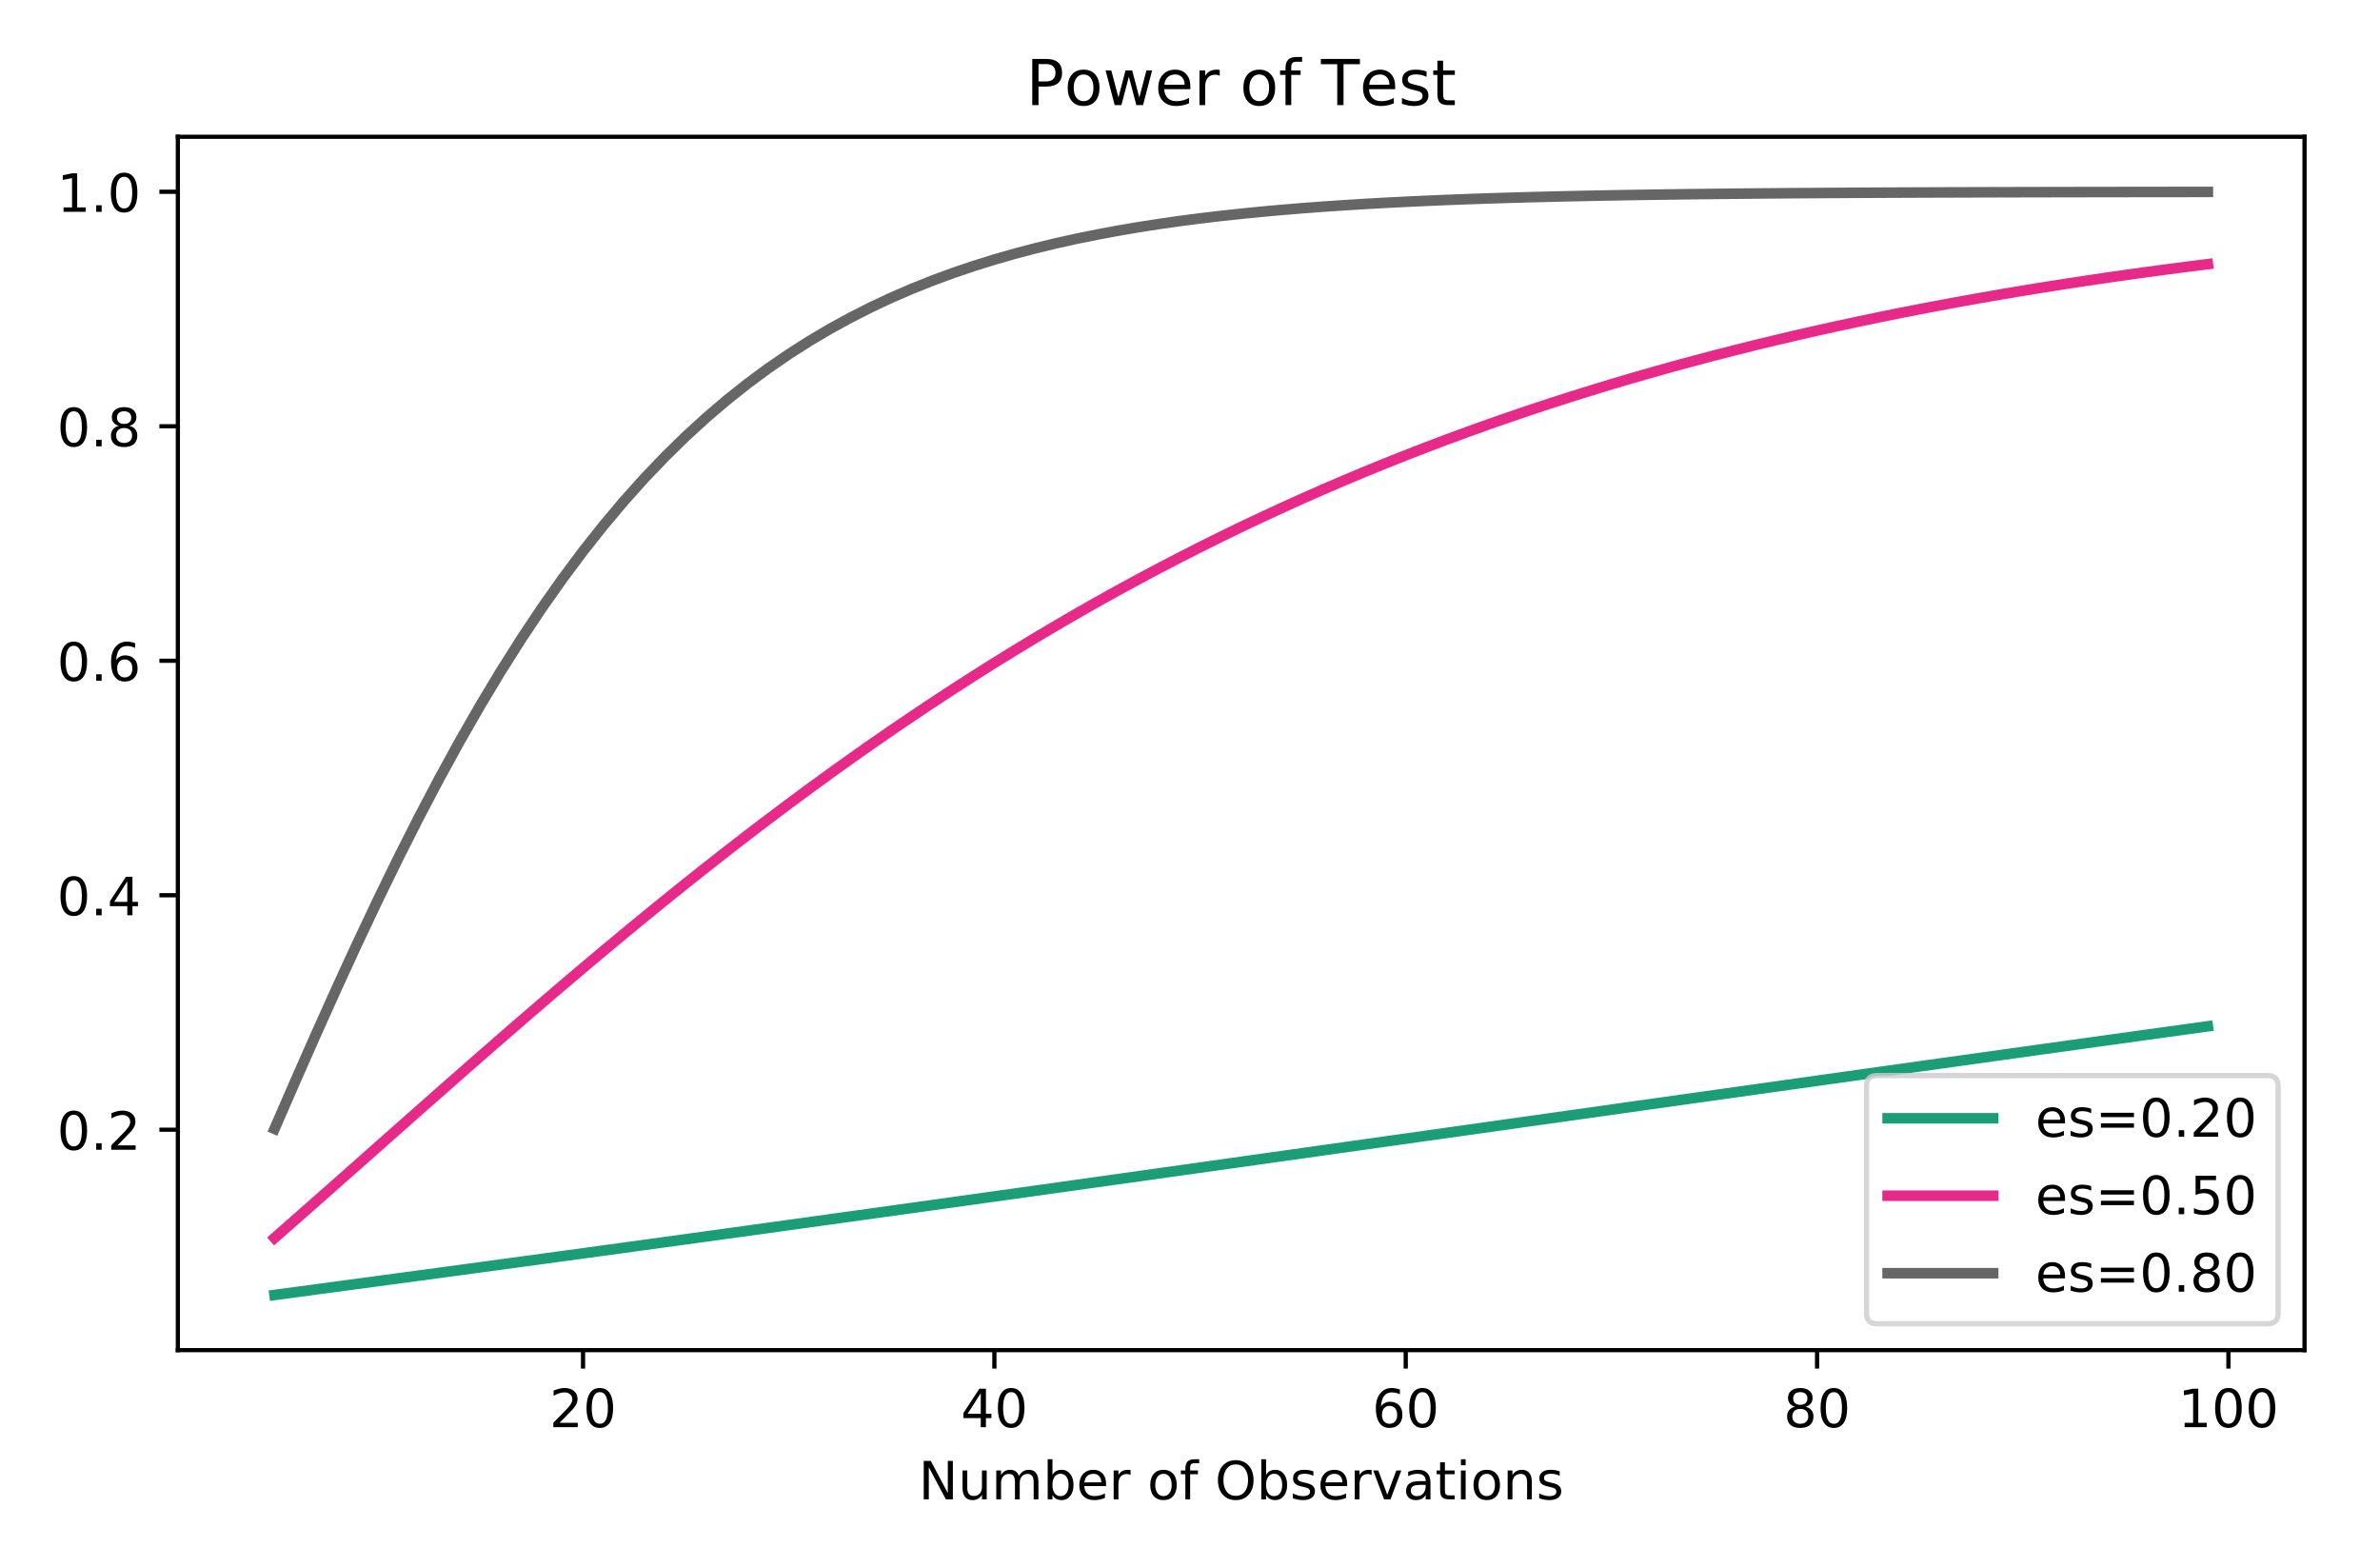 <?xml version="1.0" encoding="utf-8" standalone="no"?>
<!DOCTYPE svg PUBLIC "-//W3C//DTD SVG 1.1//EN"
  "http://www.w3.org/Graphics/SVG/1.1/DTD/svg11.dtd">
<!-- Created with matplotlib (https://matplotlib.org/) -->
<svg height="297pt" version="1.1" viewBox="0 0 451 297" width="451pt" xmlns="http://www.w3.org/2000/svg" xmlns:xlink="http://www.w3.org/1999/xlink">
 <defs>
  <style type="text/css">
*{stroke-linecap:butt;stroke-linejoin:round;}
  </style>
 </defs>
 <g id="figure_1">
  <g id="patch_1">
   <path d="M 0 297 
L 451 297 
L 451 0 
L 0 0 
z
" style="fill:#ffffff;"/>
  </g>
  <g id="axes_1">
   <g id="patch_2">
    <path d="M 33.703 255.844 
L 436.7 255.844 
L 436.7 25.918 
L 33.703 25.918 
z
" style="fill:#ffffff;"/>
   </g>
   <g id="matplotlib.axis_1">
    <g id="xtick_1">
     <g id="line2d_1">
      <defs>
       <path d="M 0 0 
L 0 3.5 
" id="m010633eff2" style="stroke:#000000;stroke-width:0.8;"/>
      </defs>
      <g>
       <use style="stroke:#000000;stroke-width:0.8;" x="110.483" xlink:href="#m010633eff2" y="255.844"/>
      </g>
     </g>
     <g id="text_1">
      <!-- 20 -->
      <defs>
       <path d="M 19.188 8.297 
L 53.609 8.297 
L 53.609 0 
L 7.328 0 
L 7.328 8.297 
Q 12.938 14.109 22.625 23.891 
Q 32.328 33.688 34.812 36.531 
Q 39.547 41.844 41.422 45.531 
Q 43.312 49.219 43.312 52.781 
Q 43.312 58.594 39.234 62.25 
Q 35.156 65.922 28.609 65.922 
Q 23.969 65.922 18.812 64.312 
Q 13.672 62.703 7.812 59.422 
L 7.812 69.391 
Q 13.766 71.781 18.938 73 
Q 24.125 74.219 28.422 74.219 
Q 39.75 74.219 46.484 68.547 
Q 53.219 62.891 53.219 53.422 
Q 53.219 48.922 51.531 44.891 
Q 49.859 40.875 45.406 35.406 
Q 44.188 33.984 37.641 27.219 
Q 31.109 20.453 19.188 8.297 
z
" id="DejaVuSans-50"/>
       <path d="M 31.781 66.406 
Q 24.172 66.406 20.328 58.906 
Q 16.5 51.422 16.5 36.375 
Q 16.5 21.391 20.328 13.891 
Q 24.172 6.391 31.781 6.391 
Q 39.453 6.391 43.281 13.891 
Q 47.125 21.391 47.125 36.375 
Q 47.125 51.422 43.281 58.906 
Q 39.453 66.406 31.781 66.406 
z
M 31.781 74.219 
Q 44.047 74.219 50.516 64.516 
Q 56.984 54.828 56.984 36.375 
Q 56.984 17.969 50.516 8.266 
Q 44.047 -1.422 31.781 -1.422 
Q 19.531 -1.422 13.062 8.266 
Q 6.594 17.969 6.594 36.375 
Q 6.594 54.828 13.062 64.516 
Q 19.531 74.219 31.781 74.219 
z
" id="DejaVuSans-48"/>
      </defs>
      <g transform="translate(104.12 270.442)scale(0.1 -0.1)">
       <use xlink:href="#DejaVuSans-50"/>
       <use x="63.623" xlink:href="#DejaVuSans-48"/>
      </g>
     </g>
    </g>
    <g id="xtick_2">
     <g id="line2d_2">
      <g>
       <use style="stroke:#000000;stroke-width:0.8;" x="188.432" xlink:href="#m010633eff2" y="255.844"/>
      </g>
     </g>
     <g id="text_2">
      <!-- 40 -->
      <defs>
       <path d="M 37.797 64.312 
L 12.891 25.391 
L 37.797 25.391 
z
M 35.203 72.906 
L 47.609 72.906 
L 47.609 25.391 
L 58.016 25.391 
L 58.016 17.188 
L 47.609 17.188 
L 47.609 0 
L 37.797 0 
L 37.797 17.188 
L 4.891 17.188 
L 4.891 26.703 
z
" id="DejaVuSans-52"/>
      </defs>
      <g transform="translate(182.07 270.442)scale(0.1 -0.1)">
       <use xlink:href="#DejaVuSans-52"/>
       <use x="63.623" xlink:href="#DejaVuSans-48"/>
      </g>
     </g>
    </g>
    <g id="xtick_3">
     <g id="line2d_3">
      <g>
       <use style="stroke:#000000;stroke-width:0.8;" x="266.381" xlink:href="#m010633eff2" y="255.844"/>
      </g>
     </g>
     <g id="text_3">
      <!-- 60 -->
      <defs>
       <path d="M 33.016 40.375 
Q 26.375 40.375 22.484 35.828 
Q 18.609 31.297 18.609 23.391 
Q 18.609 15.531 22.484 10.953 
Q 26.375 6.391 33.016 6.391 
Q 39.656 6.391 43.531 10.953 
Q 47.406 15.531 47.406 23.391 
Q 47.406 31.297 43.531 35.828 
Q 39.656 40.375 33.016 40.375 
z
M 52.594 71.297 
L 52.594 62.312 
Q 48.875 64.062 45.094 64.984 
Q 41.312 65.922 37.594 65.922 
Q 27.828 65.922 22.672 59.328 
Q 17.531 52.734 16.797 39.406 
Q 19.672 43.656 24.016 45.922 
Q 28.375 48.188 33.594 48.188 
Q 44.578 48.188 50.953 41.516 
Q 57.328 34.859 57.328 23.391 
Q 57.328 12.156 50.688 5.359 
Q 44.047 -1.422 33.016 -1.422 
Q 20.359 -1.422 13.672 8.266 
Q 6.984 17.969 6.984 36.375 
Q 6.984 53.656 15.188 63.938 
Q 23.391 74.219 37.203 74.219 
Q 40.922 74.219 44.703 73.484 
Q 48.484 72.75 52.594 71.297 
z
" id="DejaVuSans-54"/>
      </defs>
      <g transform="translate(260.019 270.442)scale(0.1 -0.1)">
       <use xlink:href="#DejaVuSans-54"/>
       <use x="63.623" xlink:href="#DejaVuSans-48"/>
      </g>
     </g>
    </g>
    <g id="xtick_4">
     <g id="line2d_4">
      <g>
       <use style="stroke:#000000;stroke-width:0.8;" x="344.33" xlink:href="#m010633eff2" y="255.844"/>
      </g>
     </g>
     <g id="text_4">
      <!-- 80 -->
      <defs>
       <path d="M 31.781 34.625 
Q 24.75 34.625 20.719 30.859 
Q 16.703 27.094 16.703 20.516 
Q 16.703 13.922 20.719 10.156 
Q 24.75 6.391 31.781 6.391 
Q 38.812 6.391 42.859 10.172 
Q 46.922 13.969 46.922 20.516 
Q 46.922 27.094 42.891 30.859 
Q 38.875 34.625 31.781 34.625 
z
M 21.922 38.812 
Q 15.578 40.375 12.031 44.719 
Q 8.5 49.078 8.5 55.328 
Q 8.5 64.062 14.719 69.141 
Q 20.953 74.219 31.781 74.219 
Q 42.672 74.219 48.875 69.141 
Q 55.078 64.062 55.078 55.328 
Q 55.078 49.078 51.531 44.719 
Q 48 40.375 41.703 38.812 
Q 48.828 37.156 52.797 32.312 
Q 56.781 27.484 56.781 20.516 
Q 56.781 9.906 50.312 4.234 
Q 43.844 -1.422 31.781 -1.422 
Q 19.734 -1.422 13.25 4.234 
Q 6.781 9.906 6.781 20.516 
Q 6.781 27.484 10.781 32.312 
Q 14.797 37.156 21.922 38.812 
z
M 18.312 54.391 
Q 18.312 48.734 21.844 45.562 
Q 25.391 42.391 31.781 42.391 
Q 38.141 42.391 41.719 45.562 
Q 45.312 48.734 45.312 54.391 
Q 45.312 60.062 41.719 63.234 
Q 38.141 66.406 31.781 66.406 
Q 25.391 66.406 21.844 63.234 
Q 18.312 60.062 18.312 54.391 
z
" id="DejaVuSans-56"/>
      </defs>
      <g transform="translate(337.968 270.442)scale(0.1 -0.1)">
       <use xlink:href="#DejaVuSans-56"/>
       <use x="63.623" xlink:href="#DejaVuSans-48"/>
      </g>
     </g>
    </g>
    <g id="xtick_5">
     <g id="line2d_5">
      <g>
       <use style="stroke:#000000;stroke-width:0.8;" x="422.279" xlink:href="#m010633eff2" y="255.844"/>
      </g>
     </g>
     <g id="text_5">
      <!-- 100 -->
      <defs>
       <path d="M 12.406 8.297 
L 28.516 8.297 
L 28.516 63.922 
L 10.984 60.406 
L 10.984 69.391 
L 28.422 72.906 
L 38.281 72.906 
L 38.281 8.297 
L 54.391 8.297 
L 54.391 0 
L 12.406 0 
z
" id="DejaVuSans-49"/>
      </defs>
      <g transform="translate(412.736 270.442)scale(0.1 -0.1)">
       <use xlink:href="#DejaVuSans-49"/>
       <use x="63.623" xlink:href="#DejaVuSans-48"/>
       <use x="127.246" xlink:href="#DejaVuSans-48"/>
      </g>
     </g>
    </g>
    <g id="text_6">
     <!-- Number of Observations -->
     <defs>
      <path d="M 9.812 72.906 
L 23.094 72.906 
L 55.422 11.922 
L 55.422 72.906 
L 64.984 72.906 
L 64.984 0 
L 51.703 0 
L 19.391 60.984 
L 19.391 0 
L 9.812 0 
z
" id="DejaVuSans-78"/>
      <path d="M 8.5 21.578 
L 8.5 54.688 
L 17.484 54.688 
L 17.484 21.922 
Q 17.484 14.156 20.5 10.266 
Q 23.531 6.391 29.594 6.391 
Q 36.859 6.391 41.078 11.031 
Q 45.312 15.672 45.312 23.688 
L 45.312 54.688 
L 54.297 54.688 
L 54.297 0 
L 45.312 0 
L 45.312 8.406 
Q 42.047 3.422 37.719 1 
Q 33.406 -1.422 27.688 -1.422 
Q 18.266 -1.422 13.375 4.438 
Q 8.5 10.297 8.5 21.578 
z
M 31.109 56 
z
" id="DejaVuSans-117"/>
      <path d="M 52 44.188 
Q 55.375 50.25 60.062 53.125 
Q 64.75 56 71.094 56 
Q 79.641 56 84.281 50.016 
Q 88.922 44.047 88.922 33.016 
L 88.922 0 
L 79.891 0 
L 79.891 32.719 
Q 79.891 40.578 77.094 44.375 
Q 74.312 48.188 68.609 48.188 
Q 61.625 48.188 57.562 43.547 
Q 53.516 38.922 53.516 30.906 
L 53.516 0 
L 44.484 0 
L 44.484 32.719 
Q 44.484 40.625 41.703 44.406 
Q 38.922 48.188 33.109 48.188 
Q 26.219 48.188 22.156 43.531 
Q 18.109 38.875 18.109 30.906 
L 18.109 0 
L 9.078 0 
L 9.078 54.688 
L 18.109 54.688 
L 18.109 46.188 
Q 21.188 51.219 25.484 53.609 
Q 29.781 56 35.688 56 
Q 41.656 56 45.828 52.969 
Q 50 49.953 52 44.188 
z
" id="DejaVuSans-109"/>
      <path d="M 48.688 27.297 
Q 48.688 37.203 44.609 42.844 
Q 40.531 48.484 33.406 48.484 
Q 26.266 48.484 22.188 42.844 
Q 18.109 37.203 18.109 27.297 
Q 18.109 17.391 22.188 11.75 
Q 26.266 6.109 33.406 6.109 
Q 40.531 6.109 44.609 11.75 
Q 48.688 17.391 48.688 27.297 
z
M 18.109 46.391 
Q 20.953 51.266 25.266 53.625 
Q 29.594 56 35.594 56 
Q 45.562 56 51.781 48.094 
Q 58.016 40.188 58.016 27.297 
Q 58.016 14.406 51.781 6.484 
Q 45.562 -1.422 35.594 -1.422 
Q 29.594 -1.422 25.266 0.953 
Q 20.953 3.328 18.109 8.203 
L 18.109 0 
L 9.078 0 
L 9.078 75.984 
L 18.109 75.984 
z
" id="DejaVuSans-98"/>
      <path d="M 56.203 29.594 
L 56.203 25.203 
L 14.891 25.203 
Q 15.484 15.922 20.484 11.062 
Q 25.484 6.203 34.422 6.203 
Q 39.594 6.203 44.453 7.469 
Q 49.312 8.734 54.109 11.281 
L 54.109 2.781 
Q 49.266 0.734 44.188 -0.344 
Q 39.109 -1.422 33.891 -1.422 
Q 20.797 -1.422 13.156 6.188 
Q 5.516 13.812 5.516 26.812 
Q 5.516 40.234 12.766 48.109 
Q 20.016 56 32.328 56 
Q 43.359 56 49.781 48.891 
Q 56.203 41.797 56.203 29.594 
z
M 47.219 32.234 
Q 47.125 39.594 43.094 43.984 
Q 39.062 48.391 32.422 48.391 
Q 24.906 48.391 20.391 44.141 
Q 15.875 39.891 15.188 32.172 
z
" id="DejaVuSans-101"/>
      <path d="M 41.109 46.297 
Q 39.594 47.172 37.812 47.578 
Q 36.031 48 33.891 48 
Q 26.266 48 22.188 43.047 
Q 18.109 38.094 18.109 28.812 
L 18.109 0 
L 9.078 0 
L 9.078 54.688 
L 18.109 54.688 
L 18.109 46.188 
Q 20.953 51.172 25.484 53.578 
Q 30.031 56 36.531 56 
Q 37.453 56 38.578 55.875 
Q 39.703 55.766 41.062 55.516 
z
" id="DejaVuSans-114"/>
      <path id="DejaVuSans-32"/>
      <path d="M 30.609 48.391 
Q 23.391 48.391 19.188 42.75 
Q 14.984 37.109 14.984 27.297 
Q 14.984 17.484 19.156 11.844 
Q 23.344 6.203 30.609 6.203 
Q 37.797 6.203 41.984 11.859 
Q 46.188 17.531 46.188 27.297 
Q 46.188 37.016 41.984 42.703 
Q 37.797 48.391 30.609 48.391 
z
M 30.609 56 
Q 42.328 56 49.016 48.375 
Q 55.719 40.766 55.719 27.297 
Q 55.719 13.875 49.016 6.219 
Q 42.328 -1.422 30.609 -1.422 
Q 18.844 -1.422 12.172 6.219 
Q 5.516 13.875 5.516 27.297 
Q 5.516 40.766 12.172 48.375 
Q 18.844 56 30.609 56 
z
" id="DejaVuSans-111"/>
      <path d="M 37.109 75.984 
L 37.109 68.5 
L 28.516 68.5 
Q 23.688 68.5 21.797 66.547 
Q 19.922 64.594 19.922 59.516 
L 19.922 54.688 
L 34.719 54.688 
L 34.719 47.703 
L 19.922 47.703 
L 19.922 0 
L 10.891 0 
L 10.891 47.703 
L 2.297 47.703 
L 2.297 54.688 
L 10.891 54.688 
L 10.891 58.5 
Q 10.891 67.625 15.141 71.797 
Q 19.391 75.984 28.609 75.984 
z
" id="DejaVuSans-102"/>
      <path d="M 39.406 66.219 
Q 28.656 66.219 22.328 58.203 
Q 16.016 50.203 16.016 36.375 
Q 16.016 22.609 22.328 14.594 
Q 28.656 6.594 39.406 6.594 
Q 50.141 6.594 56.422 14.594 
Q 62.703 22.609 62.703 36.375 
Q 62.703 50.203 56.422 58.203 
Q 50.141 66.219 39.406 66.219 
z
M 39.406 74.219 
Q 54.734 74.219 63.906 63.938 
Q 73.094 53.656 73.094 36.375 
Q 73.094 19.141 63.906 8.859 
Q 54.734 -1.422 39.406 -1.422 
Q 24.031 -1.422 14.812 8.828 
Q 5.609 19.094 5.609 36.375 
Q 5.609 53.656 14.812 63.938 
Q 24.031 74.219 39.406 74.219 
z
" id="DejaVuSans-79"/>
      <path d="M 44.281 53.078 
L 44.281 44.578 
Q 40.484 46.531 36.375 47.5 
Q 32.281 48.484 27.875 48.484 
Q 21.188 48.484 17.844 46.438 
Q 14.5 44.391 14.5 40.281 
Q 14.5 37.156 16.891 35.375 
Q 19.281 33.594 26.516 31.984 
L 29.594 31.297 
Q 39.156 29.25 43.188 25.516 
Q 47.219 21.781 47.219 15.094 
Q 47.219 7.469 41.188 3.016 
Q 35.156 -1.422 24.609 -1.422 
Q 20.219 -1.422 15.453 -0.562 
Q 10.688 0.297 5.422 2 
L 5.422 11.281 
Q 10.406 8.688 15.234 7.391 
Q 20.062 6.109 24.812 6.109 
Q 31.156 6.109 34.562 8.281 
Q 37.984 10.453 37.984 14.406 
Q 37.984 18.062 35.516 20.016 
Q 33.062 21.969 24.703 23.781 
L 21.578 24.516 
Q 13.234 26.266 9.516 29.906 
Q 5.812 33.547 5.812 39.891 
Q 5.812 47.609 11.281 51.797 
Q 16.75 56 26.812 56 
Q 31.781 56 36.172 55.266 
Q 40.578 54.547 44.281 53.078 
z
" id="DejaVuSans-115"/>
      <path d="M 2.984 54.688 
L 12.5 54.688 
L 29.594 8.797 
L 46.688 54.688 
L 56.203 54.688 
L 35.688 0 
L 23.484 0 
z
" id="DejaVuSans-118"/>
      <path d="M 34.281 27.484 
Q 23.391 27.484 19.188 25 
Q 14.984 22.516 14.984 16.5 
Q 14.984 11.719 18.141 8.906 
Q 21.297 6.109 26.703 6.109 
Q 34.188 6.109 38.703 11.406 
Q 43.219 16.703 43.219 25.484 
L 43.219 27.484 
z
M 52.203 31.203 
L 52.203 0 
L 43.219 0 
L 43.219 8.297 
Q 40.141 3.328 35.547 0.953 
Q 30.953 -1.422 24.312 -1.422 
Q 15.922 -1.422 10.953 3.297 
Q 6 8.016 6 15.922 
Q 6 25.141 12.172 29.828 
Q 18.359 34.516 30.609 34.516 
L 43.219 34.516 
L 43.219 35.406 
Q 43.219 41.609 39.141 45 
Q 35.062 48.391 27.688 48.391 
Q 23 48.391 18.547 47.266 
Q 14.109 46.141 10.016 43.891 
L 10.016 52.203 
Q 14.938 54.109 19.578 55.047 
Q 24.219 56 28.609 56 
Q 40.484 56 46.344 49.844 
Q 52.203 43.703 52.203 31.203 
z
" id="DejaVuSans-97"/>
      <path d="M 18.312 70.219 
L 18.312 54.688 
L 36.812 54.688 
L 36.812 47.703 
L 18.312 47.703 
L 18.312 18.016 
Q 18.312 11.328 20.141 9.422 
Q 21.969 7.516 27.594 7.516 
L 36.812 7.516 
L 36.812 0 
L 27.594 0 
Q 17.188 0 13.234 3.875 
Q 9.281 7.766 9.281 18.016 
L 9.281 47.703 
L 2.688 47.703 
L 2.688 54.688 
L 9.281 54.688 
L 9.281 70.219 
z
" id="DejaVuSans-116"/>
      <path d="M 9.422 54.688 
L 18.406 54.688 
L 18.406 0 
L 9.422 0 
z
M 9.422 75.984 
L 18.406 75.984 
L 18.406 64.594 
L 9.422 64.594 
z
" id="DejaVuSans-105"/>
      <path d="M 54.891 33.016 
L 54.891 0 
L 45.906 0 
L 45.906 32.719 
Q 45.906 40.484 42.875 44.328 
Q 39.844 48.188 33.797 48.188 
Q 26.516 48.188 22.312 43.547 
Q 18.109 38.922 18.109 30.906 
L 18.109 0 
L 9.078 0 
L 9.078 54.688 
L 18.109 54.688 
L 18.109 46.188 
Q 21.344 51.125 25.703 53.562 
Q 30.078 56 35.797 56 
Q 45.219 56 50.047 50.172 
Q 54.891 44.344 54.891 33.016 
z
" id="DejaVuSans-110"/>
     </defs>
     <g transform="translate(174.066 284.12)scale(0.1 -0.1)">
      <use xlink:href="#DejaVuSans-78"/>
      <use x="74.805" xlink:href="#DejaVuSans-117"/>
      <use x="138.184" xlink:href="#DejaVuSans-109"/>
      <use x="235.596" xlink:href="#DejaVuSans-98"/>
      <use x="299.072" xlink:href="#DejaVuSans-101"/>
      <use x="360.596" xlink:href="#DejaVuSans-114"/>
      <use x="401.709" xlink:href="#DejaVuSans-32"/>
      <use x="433.496" xlink:href="#DejaVuSans-111"/>
      <use x="494.678" xlink:href="#DejaVuSans-102"/>
      <use x="529.883" xlink:href="#DejaVuSans-32"/>
      <use x="561.67" xlink:href="#DejaVuSans-79"/>
      <use x="640.381" xlink:href="#DejaVuSans-98"/>
      <use x="703.857" xlink:href="#DejaVuSans-115"/>
      <use x="755.957" xlink:href="#DejaVuSans-101"/>
      <use x="817.48" xlink:href="#DejaVuSans-114"/>
      <use x="858.594" xlink:href="#DejaVuSans-118"/>
      <use x="917.773" xlink:href="#DejaVuSans-97"/>
      <use x="979.053" xlink:href="#DejaVuSans-116"/>
      <use x="1018.262" xlink:href="#DejaVuSans-105"/>
      <use x="1046.045" xlink:href="#DejaVuSans-111"/>
      <use x="1107.227" xlink:href="#DejaVuSans-110"/>
      <use x="1170.605" xlink:href="#DejaVuSans-115"/>
     </g>
    </g>
   </g>
   <g id="matplotlib.axis_2">
    <g id="ytick_1">
     <g id="line2d_6">
      <defs>
       <path d="M 0 0 
L -3.5 0 
" id="m2f94314c58" style="stroke:#000000;stroke-width:0.8;"/>
      </defs>
      <g>
       <use style="stroke:#000000;stroke-width:0.8;" x="33.703" xlink:href="#m2f94314c58" y="214.076"/>
      </g>
     </g>
     <g id="text_7">
      <!-- 0.2 -->
      <defs>
       <path d="M 10.688 12.406 
L 21 12.406 
L 21 0 
L 10.688 0 
z
" id="DejaVuSans-46"/>
      </defs>
      <g transform="translate(10.8 217.875)scale(0.1 -0.1)">
       <use xlink:href="#DejaVuSans-48"/>
       <use x="63.623" xlink:href="#DejaVuSans-46"/>
       <use x="95.41" xlink:href="#DejaVuSans-50"/>
      </g>
     </g>
    </g>
    <g id="ytick_2">
     <g id="line2d_7">
      <g>
       <use style="stroke:#000000;stroke-width:0.8;" x="33.703" xlink:href="#m2f94314c58" y="169.642"/>
      </g>
     </g>
     <g id="text_8">
      <!-- 0.4 -->
      <g transform="translate(10.8 173.441)scale(0.1 -0.1)">
       <use xlink:href="#DejaVuSans-48"/>
       <use x="63.623" xlink:href="#DejaVuSans-46"/>
       <use x="95.41" xlink:href="#DejaVuSans-52"/>
      </g>
     </g>
    </g>
    <g id="ytick_3">
     <g id="line2d_8">
      <g>
       <use style="stroke:#000000;stroke-width:0.8;" x="33.703" xlink:href="#m2f94314c58" y="125.208"/>
      </g>
     </g>
     <g id="text_9">
      <!-- 0.6 -->
      <g transform="translate(10.8 129.007)scale(0.1 -0.1)">
       <use xlink:href="#DejaVuSans-48"/>
       <use x="63.623" xlink:href="#DejaVuSans-46"/>
       <use x="95.41" xlink:href="#DejaVuSans-54"/>
      </g>
     </g>
    </g>
    <g id="ytick_4">
     <g id="line2d_9">
      <g>
       <use style="stroke:#000000;stroke-width:0.8;" x="33.703" xlink:href="#m2f94314c58" y="80.773"/>
      </g>
     </g>
     <g id="text_10">
      <!-- 0.8 -->
      <g transform="translate(10.8 84.573)scale(0.1 -0.1)">
       <use xlink:href="#DejaVuSans-48"/>
       <use x="63.623" xlink:href="#DejaVuSans-46"/>
       <use x="95.41" xlink:href="#DejaVuSans-56"/>
      </g>
     </g>
    </g>
    <g id="ytick_5">
     <g id="line2d_10">
      <g>
       <use style="stroke:#000000;stroke-width:0.8;" x="33.703" xlink:href="#m2f94314c58" y="36.339"/>
      </g>
     </g>
     <g id="text_11">
      <!-- 1.0 -->
      <g transform="translate(10.8 40.138)scale(0.1 -0.1)">
       <use xlink:href="#DejaVuSans-49"/>
       <use x="63.623" xlink:href="#DejaVuSans-46"/>
       <use x="95.41" xlink:href="#DejaVuSans-48"/>
      </g>
     </g>
    </g>
   </g>
   <g id="line2d_11">
    <path clip-path="url(#p1a2e2ca9a5)" d="M 52.021 245.393 
L 55.919 244.868 
L 59.816 244.345 
L 63.714 243.822 
L 67.611 243.299 
L 71.508 242.776 
L 75.406 242.252 
L 79.303 241.727 
L 83.201 241.202 
L 87.098 240.676 
L 90.996 240.148 
L 94.893 239.62 
L 98.791 239.092 
L 102.688 238.562 
L 106.586 238.031 
L 110.483 237.5 
L 114.38 236.968 
L 118.278 236.435 
L 122.175 235.901 
L 126.073 235.366 
L 129.97 234.831 
L 133.868 234.295 
L 137.765 233.758 
L 141.663 233.22 
L 145.56 232.682 
L 149.458 232.143 
L 153.355 231.603 
L 157.252 231.063 
L 161.15 230.522 
L 165.047 229.981 
L 168.945 229.439 
L 172.842 228.897 
L 176.74 228.354 
L 180.637 227.81 
L 184.535 227.266 
L 188.432 226.722 
L 192.33 226.177 
L 196.227 225.632 
L 200.124 225.086 
L 204.022 224.54 
L 207.919 223.994 
L 211.817 223.447 
L 215.714 222.9 
L 219.612 222.353 
L 223.509 221.805 
L 227.407 221.258 
L 231.304 220.709 
L 235.202 220.161 
L 239.099 219.613 
L 242.996 219.064 
L 246.894 218.515 
L 250.791 217.967 
L 254.689 217.418 
L 258.586 216.868 
L 262.484 216.319 
L 266.381 215.77 
L 270.279 215.221 
L 274.176 214.671 
L 278.074 214.122 
L 281.971 213.573 
L 285.868 213.024 
L 289.766 212.474 
L 293.663 211.925 
L 297.561 211.376 
L 301.458 210.827 
L 305.356 210.278 
L 309.253 209.729 
L 313.151 209.181 
L 317.048 208.632 
L 320.946 208.084 
L 324.843 207.536 
L 328.74 206.988 
L 332.638 206.44 
L 336.535 205.893 
L 340.433 205.346 
L 344.33 204.799 
L 348.228 204.252 
L 352.125 203.706 
L 356.023 203.159 
L 359.92 202.614 
L 363.818 202.068 
L 367.715 201.523 
L 371.612 200.979 
L 375.51 200.434 
L 379.407 199.89 
L 383.305 199.347 
L 387.202 198.804 
L 391.1 198.261 
L 394.997 197.719 
L 398.895 197.177 
L 402.792 196.636 
L 406.69 196.095 
L 410.587 195.555 
L 414.485 195.015 
L 418.382 194.476 
" style="fill:none;stroke:#1b9e77;stroke-linecap:square;stroke-width:2;"/>
   </g>
   <g id="line2d_12">
    <path clip-path="url(#p1a2e2ca9a5)" d="M 52.021 234.585 
L 55.919 231.16 
L 59.816 227.727 
L 63.714 224.285 
L 67.611 220.838 
L 71.508 217.387 
L 75.406 213.937 
L 79.303 210.489 
L 83.201 207.049 
L 87.098 203.619 
L 90.996 200.203 
L 94.893 196.803 
L 98.791 193.424 
L 102.688 190.066 
L 106.586 186.734 
L 110.483 183.43 
L 114.38 180.155 
L 118.278 176.913 
L 122.175 173.705 
L 126.073 170.533 
L 129.97 167.398 
L 133.868 164.302 
L 137.765 161.247 
L 141.663 158.233 
L 145.56 155.262 
L 149.458 152.335 
L 153.355 149.453 
L 157.252 146.616 
L 161.15 143.826 
L 165.047 141.082 
L 168.945 138.385 
L 172.842 135.736 
L 176.74 133.134 
L 180.637 130.581 
L 184.535 128.076 
L 188.432 125.619 
L 192.33 123.211 
L 196.227 120.85 
L 200.124 118.538 
L 204.022 116.274 
L 207.919 114.058 
L 211.817 111.889 
L 215.714 109.767 
L 219.612 107.692 
L 223.509 105.663 
L 227.407 103.681 
L 231.304 101.743 
L 235.202 99.851 
L 239.099 98.004 
L 242.996 96.2 
L 246.894 94.44 
L 250.791 92.722 
L 254.689 91.047 
L 258.586 89.414 
L 262.484 87.821 
L 266.381 86.269 
L 270.279 84.756 
L 274.176 83.282 
L 278.074 81.847 
L 281.971 80.449 
L 285.868 79.088 
L 289.766 77.764 
L 293.663 76.475 
L 297.561 75.221 
L 301.458 74.001 
L 305.356 72.815 
L 309.253 71.661 
L 313.151 70.54 
L 317.048 69.45 
L 320.946 68.391 
L 324.843 67.361 
L 328.74 66.362 
L 332.638 65.391 
L 336.535 64.448 
L 340.433 63.532 
L 344.33 62.644 
L 348.228 61.781 
L 352.125 60.944 
L 356.023 60.132 
L 359.92 59.344 
L 363.818 58.58 
L 367.715 57.839 
L 371.612 57.12 
L 375.51 56.423 
L 379.407 55.748 
L 383.305 55.093 
L 387.202 54.459 
L 391.1 53.844 
L 394.997 53.249 
L 398.895 52.672 
L 402.792 52.113 
L 406.69 51.572 
L 410.587 51.048 
L 414.485 50.541 
L 418.382 50.05 
" style="fill:none;stroke:#e7298a;stroke-linecap:square;stroke-width:2;"/>
   </g>
   <g id="line2d_13">
    <path clip-path="url(#p1a2e2ca9a5)" d="M 52.021 213.912 
L 55.919 204.963 
L 59.816 196.132 
L 63.714 187.46 
L 67.611 178.984 
L 71.508 170.737 
L 75.406 162.746 
L 79.303 155.032 
L 83.201 147.612 
L 87.098 140.498 
L 90.996 133.698 
L 94.893 127.216 
L 98.791 121.053 
L 102.688 115.209 
L 106.586 109.678 
L 110.483 104.456 
L 114.38 99.534 
L 118.278 94.905 
L 122.175 90.559 
L 126.073 86.485 
L 129.97 82.673 
L 133.868 79.11 
L 137.765 75.786 
L 141.663 72.688 
L 145.56 69.806 
L 149.458 67.127 
L 153.355 64.64 
L 157.252 62.334 
L 161.15 60.199 
L 165.047 58.223 
L 168.945 56.396 
L 172.842 54.71 
L 176.74 53.154 
L 180.637 51.72 
L 184.535 50.4 
L 188.432 49.185 
L 192.33 48.068 
L 196.227 47.042 
L 200.124 46.1 
L 204.022 45.236 
L 207.919 44.445 
L 211.817 43.72 
L 215.714 43.056 
L 219.612 42.449 
L 223.509 41.894 
L 227.407 41.387 
L 231.304 40.924 
L 235.202 40.502 
L 239.099 40.117 
L 242.996 39.766 
L 246.894 39.446 
L 250.791 39.155 
L 254.689 38.89 
L 258.586 38.65 
L 262.484 38.431 
L 266.381 38.232 
L 270.279 38.051 
L 274.176 37.887 
L 278.074 37.738 
L 281.971 37.603 
L 285.868 37.481 
L 289.766 37.37 
L 293.663 37.27 
L 297.561 37.179 
L 301.458 37.097 
L 305.356 37.022 
L 309.253 36.955 
L 313.151 36.894 
L 317.048 36.839 
L 320.946 36.789 
L 324.843 36.744 
L 328.74 36.704 
L 332.638 36.667 
L 336.535 36.634 
L 340.433 36.605 
L 344.33 36.578 
L 348.228 36.554 
L 352.125 36.532 
L 356.023 36.512 
L 359.92 36.495 
L 363.818 36.479 
L 367.715 36.465 
L 371.612 36.452 
L 375.51 36.44 
L 379.407 36.43 
L 383.305 36.42 
L 387.202 36.412 
L 391.1 36.404 
L 394.997 36.398 
L 398.895 36.392 
L 402.792 36.386 
L 406.69 36.381 
L 410.587 36.377 
L 414.485 36.373 
L 418.382 36.369 
" style="fill:none;stroke:#666666;stroke-linecap:square;stroke-width:2;"/>
   </g>
   <g id="patch_3">
    <path d="M 33.703 255.844 
L 33.703 25.918 
" style="fill:none;stroke:#000000;stroke-linecap:square;stroke-linejoin:miter;stroke-width:0.8;"/>
   </g>
   <g id="patch_4">
    <path d="M 436.7 255.844 
L 436.7 25.918 
" style="fill:none;stroke:#000000;stroke-linecap:square;stroke-linejoin:miter;stroke-width:0.8;"/>
   </g>
   <g id="patch_5">
    <path d="M 33.703 255.844 
L 436.7 255.844 
" style="fill:none;stroke:#000000;stroke-linecap:square;stroke-linejoin:miter;stroke-width:0.8;"/>
   </g>
   <g id="patch_6">
    <path d="M 33.703 25.918 
L 436.7 25.918 
" style="fill:none;stroke:#000000;stroke-linecap:square;stroke-linejoin:miter;stroke-width:0.8;"/>
   </g>
   <g id="text_12">
    <!-- Power of Test -->
    <defs>
     <path d="M 19.672 64.797 
L 19.672 37.406 
L 32.078 37.406 
Q 38.969 37.406 42.719 40.969 
Q 46.484 44.531 46.484 51.125 
Q 46.484 57.672 42.719 61.234 
Q 38.969 64.797 32.078 64.797 
z
M 9.812 72.906 
L 32.078 72.906 
Q 44.344 72.906 50.609 67.359 
Q 56.891 61.812 56.891 51.125 
Q 56.891 40.328 50.609 34.812 
Q 44.344 29.297 32.078 29.297 
L 19.672 29.297 
L 19.672 0 
L 9.812 0 
z
" id="DejaVuSans-80"/>
     <path d="M 4.203 54.688 
L 13.188 54.688 
L 24.422 12.016 
L 35.594 54.688 
L 46.188 54.688 
L 57.422 12.016 
L 68.609 54.688 
L 77.594 54.688 
L 63.281 0 
L 52.688 0 
L 40.922 44.828 
L 29.109 0 
L 18.5 0 
z
" id="DejaVuSans-119"/>
     <path d="M -0.297 72.906 
L 61.375 72.906 
L 61.375 64.594 
L 35.5 64.594 
L 35.5 0 
L 25.594 0 
L 25.594 64.594 
L -0.297 64.594 
z
" id="DejaVuSans-84"/>
    </defs>
    <g transform="translate(194.434 19.918)scale(0.12 -0.12)">
     <use xlink:href="#DejaVuSans-80"/>
     <use x="60.256" xlink:href="#DejaVuSans-111"/>
     <use x="121.438" xlink:href="#DejaVuSans-119"/>
     <use x="203.225" xlink:href="#DejaVuSans-101"/>
     <use x="264.748" xlink:href="#DejaVuSans-114"/>
     <use x="305.861" xlink:href="#DejaVuSans-32"/>
     <use x="337.648" xlink:href="#DejaVuSans-111"/>
     <use x="398.83" xlink:href="#DejaVuSans-102"/>
     <use x="434.035" xlink:href="#DejaVuSans-32"/>
     <use x="465.822" xlink:href="#DejaVuSans-84"/>
     <use x="526.641" xlink:href="#DejaVuSans-101"/>
     <use x="588.164" xlink:href="#DejaVuSans-115"/>
     <use x="640.264" xlink:href="#DejaVuSans-116"/>
    </g>
   </g>
   <g id="legend_1">
    <g id="patch_7">
     <path d="M 355.692 250.844 
L 429.7 250.844 
Q 431.7 250.844 431.7 248.844 
L 431.7 205.809 
Q 431.7 203.809 429.7 203.809 
L 355.692 203.809 
Q 353.692 203.809 353.692 205.809 
L 353.692 248.844 
Q 353.692 250.844 355.692 250.844 
z
" style="fill:#ffffff;opacity:0.8;stroke:#cccccc;stroke-linejoin:miter;"/>
    </g>
    <g id="line2d_14">
     <path d="M 357.692 211.908 
L 377.692 211.908 
" style="fill:none;stroke:#1b9e77;stroke-linecap:square;stroke-width:2;"/>
    </g>
    <g id="line2d_15"/>
    <g id="text_13">
     <!-- es=0.20 -->
     <defs>
      <path d="M 10.594 45.406 
L 73.188 45.406 
L 73.188 37.203 
L 10.594 37.203 
z
M 10.594 25.484 
L 73.188 25.484 
L 73.188 17.188 
L 10.594 17.188 
z
" id="DejaVuSans-61"/>
     </defs>
     <g transform="translate(385.692 215.408)scale(0.1 -0.1)">
      <use xlink:href="#DejaVuSans-101"/>
      <use x="61.523" xlink:href="#DejaVuSans-115"/>
      <use x="113.623" xlink:href="#DejaVuSans-61"/>
      <use x="197.412" xlink:href="#DejaVuSans-48"/>
      <use x="261.035" xlink:href="#DejaVuSans-46"/>
      <use x="292.822" xlink:href="#DejaVuSans-50"/>
      <use x="356.445" xlink:href="#DejaVuSans-48"/>
     </g>
    </g>
    <g id="line2d_16">
     <path d="M 357.692 226.586 
L 377.692 226.586 
" style="fill:none;stroke:#e7298a;stroke-linecap:square;stroke-width:2;"/>
    </g>
    <g id="line2d_17"/>
    <g id="text_14">
     <!-- es=0.50 -->
     <defs>
      <path d="M 10.797 72.906 
L 49.516 72.906 
L 49.516 64.594 
L 19.828 64.594 
L 19.828 46.734 
Q 21.969 47.469 24.109 47.828 
Q 26.266 48.188 28.422 48.188 
Q 40.625 48.188 47.75 41.5 
Q 54.891 34.812 54.891 23.391 
Q 54.891 11.625 47.562 5.094 
Q 40.234 -1.422 26.906 -1.422 
Q 22.312 -1.422 17.547 -0.641 
Q 12.797 0.141 7.719 1.703 
L 7.719 11.625 
Q 12.109 9.234 16.797 8.062 
Q 21.484 6.891 26.703 6.891 
Q 35.156 6.891 40.078 11.328 
Q 45.016 15.766 45.016 23.391 
Q 45.016 31 40.078 35.438 
Q 35.156 39.891 26.703 39.891 
Q 22.75 39.891 18.812 39.016 
Q 14.891 38.141 10.797 36.281 
z
" id="DejaVuSans-53"/>
     </defs>
     <g transform="translate(385.692 230.086)scale(0.1 -0.1)">
      <use xlink:href="#DejaVuSans-101"/>
      <use x="61.523" xlink:href="#DejaVuSans-115"/>
      <use x="113.623" xlink:href="#DejaVuSans-61"/>
      <use x="197.412" xlink:href="#DejaVuSans-48"/>
      <use x="261.035" xlink:href="#DejaVuSans-46"/>
      <use x="292.822" xlink:href="#DejaVuSans-53"/>
      <use x="356.445" xlink:href="#DejaVuSans-48"/>
     </g>
    </g>
    <g id="line2d_18">
     <path d="M 357.692 241.264 
L 377.692 241.264 
" style="fill:none;stroke:#666666;stroke-linecap:square;stroke-width:2;"/>
    </g>
    <g id="line2d_19"/>
    <g id="text_15">
     <!-- es=0.80 -->
     <g transform="translate(385.692 244.764)scale(0.1 -0.1)">
      <use xlink:href="#DejaVuSans-101"/>
      <use x="61.523" xlink:href="#DejaVuSans-115"/>
      <use x="113.623" xlink:href="#DejaVuSans-61"/>
      <use x="197.412" xlink:href="#DejaVuSans-48"/>
      <use x="261.035" xlink:href="#DejaVuSans-46"/>
      <use x="292.822" xlink:href="#DejaVuSans-56"/>
      <use x="356.445" xlink:href="#DejaVuSans-48"/>
     </g>
    </g>
   </g>
  </g>
 </g>
 <defs>
  <clipPath id="p1a2e2ca9a5">
   <rect height="229.926" width="402.997" x="33.703" y="25.918"/>
  </clipPath>
 </defs>
</svg>
